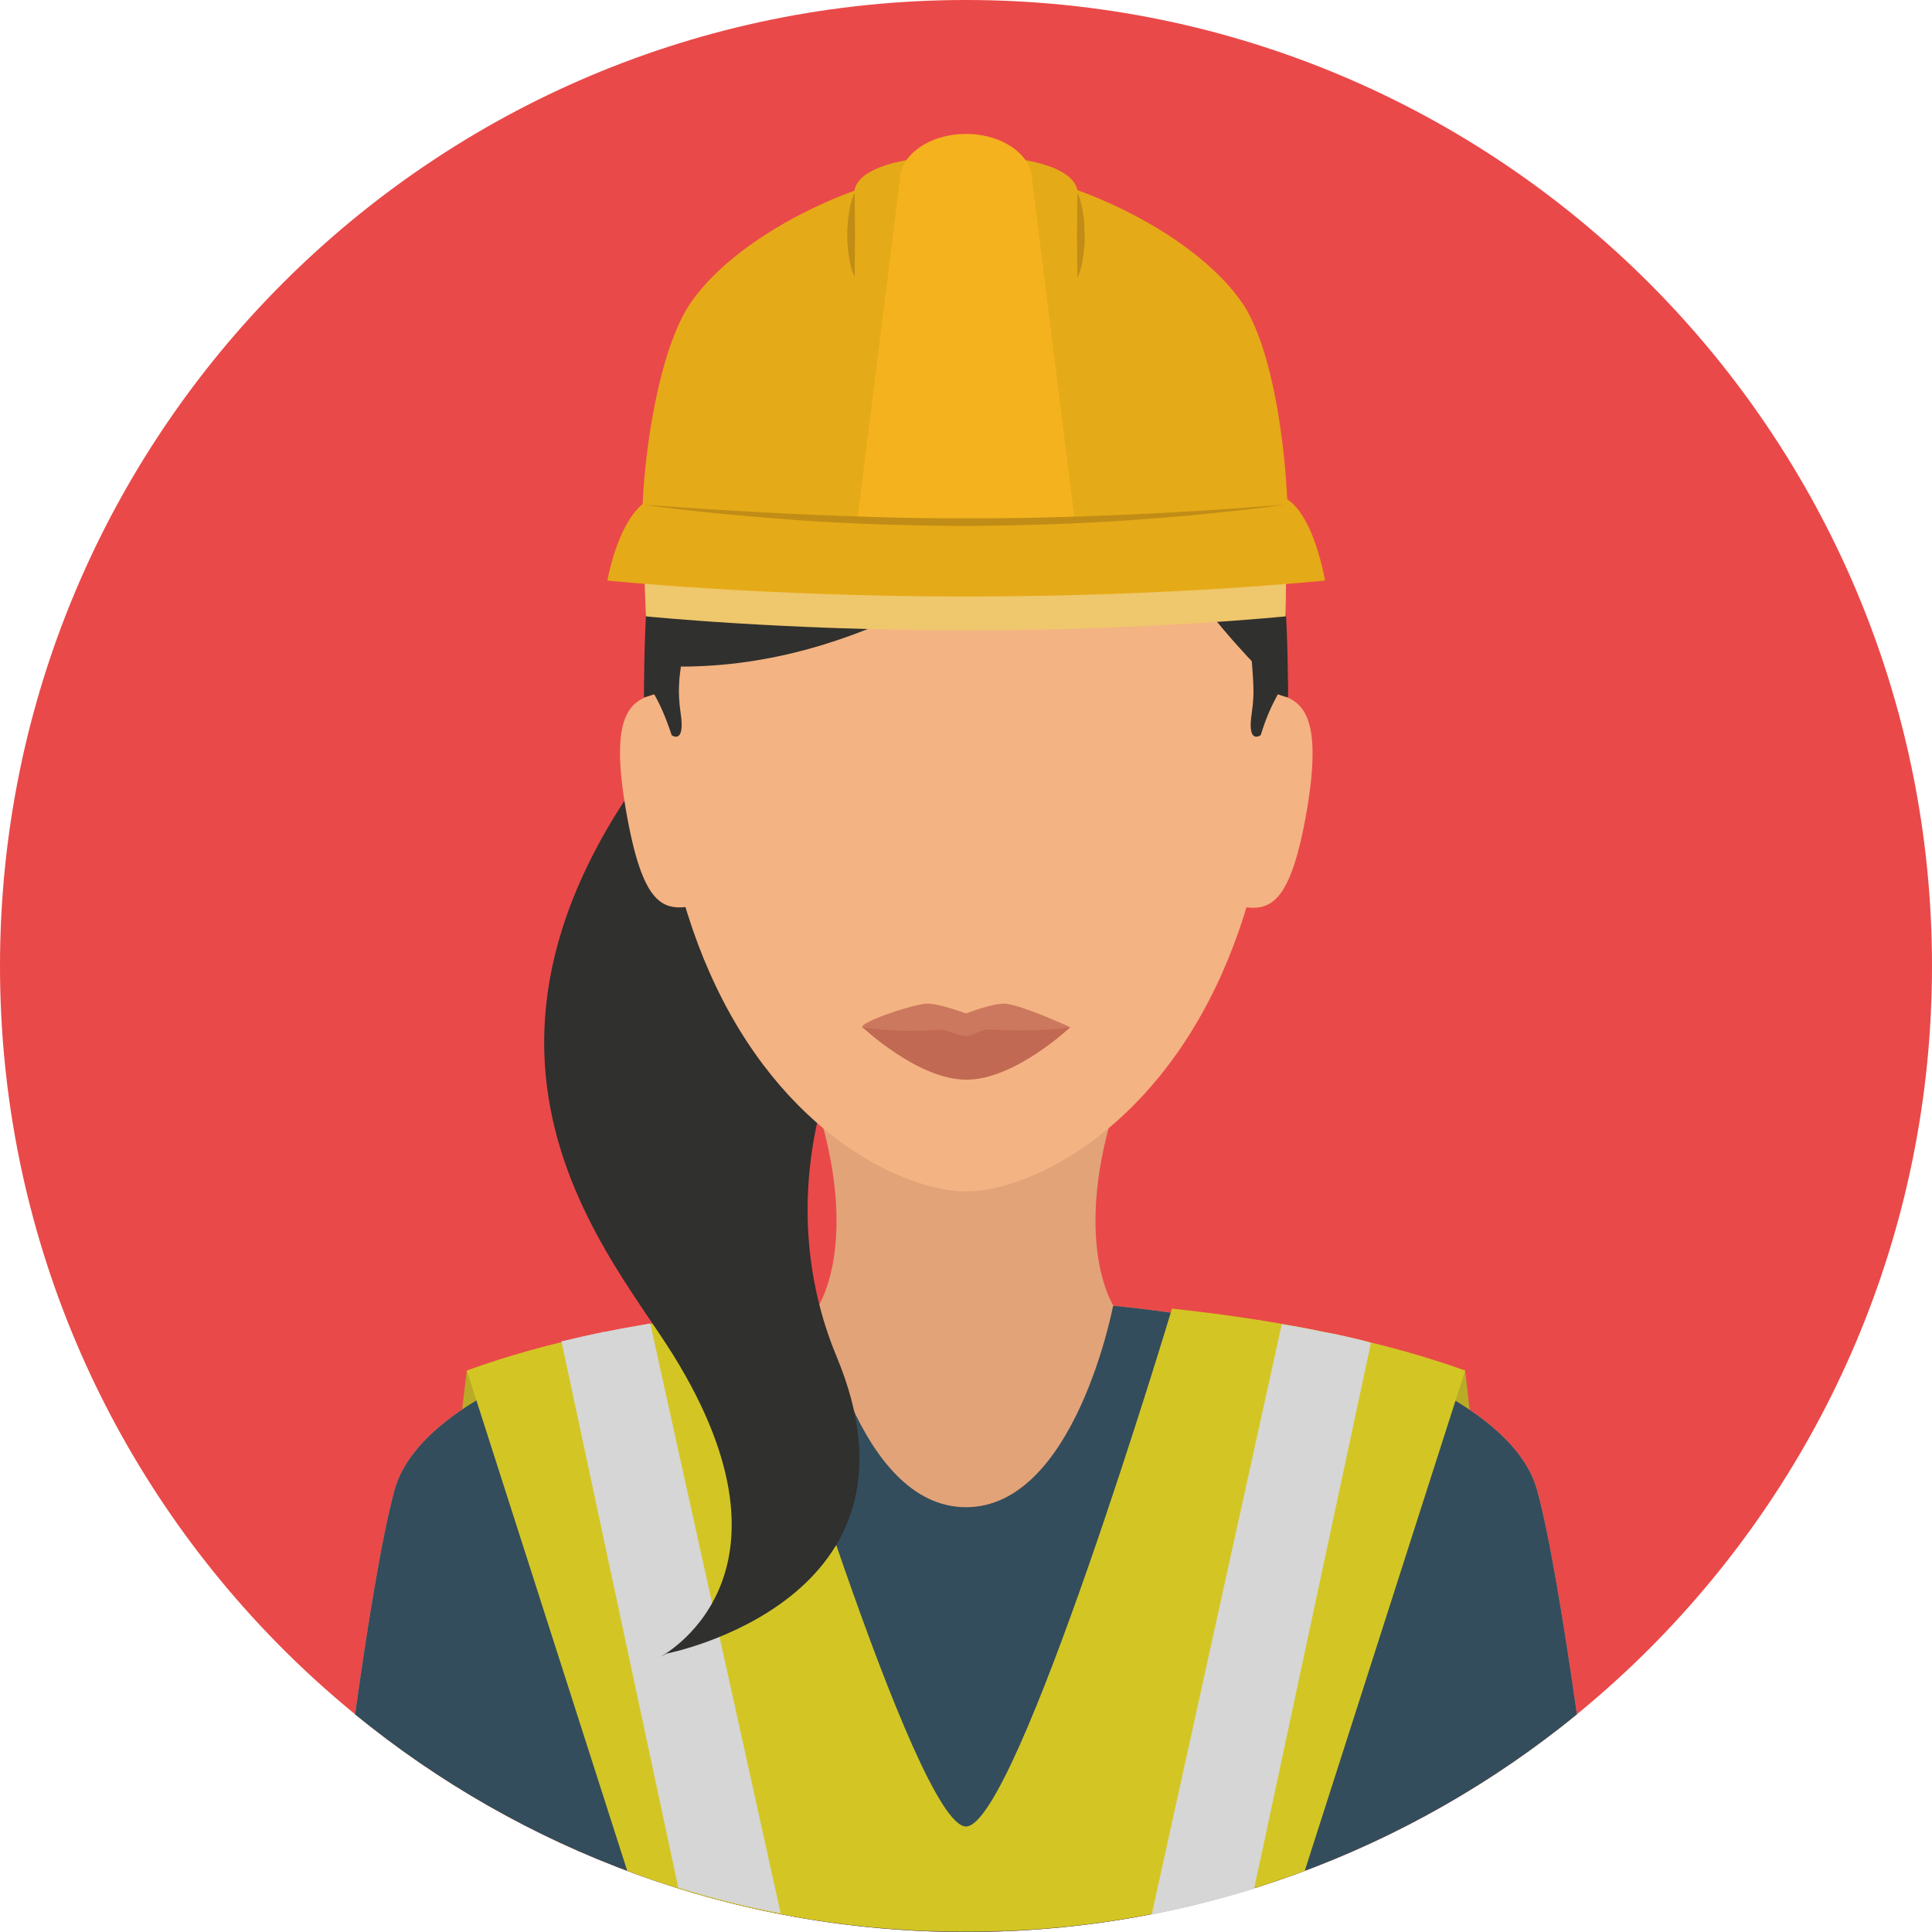 <?xml version="1.0" encoding="iso-8859-1"?>
<!-- Generator: Adobe Illustrator 19.0.0, SVG Export Plug-In . SVG Version: 6.00 Build 0)  -->
<svg version="1.1" id="Layer_1" xmlns="http://www.w3.org/2000/svg" xmlns:xlink="http://www.w3.org/1999/xlink" x="0px" y="0px"
	 viewBox="0 0 496.2 496.2" style="enable-background:new 0 0 496.2 496.2;" xml:space="preserve">
<path style="fill:#EA4949;" d="M248.1,0C111.1,0,0,111.1,0,248.1s111.1,248.1,248.1,248.1s248.1-111.1,248.1-248.1S385.1,0,248.1,0z
	"/>
<g>
	<path style="fill:#E2A379;" d="M287,282.1h-77.8c12.1,36.6,1,53.3,1,53.3l26.9,6.1h22l26.9-6.1C286,335.4,274.9,318.7,287,282.1z"
		/>
	<path style="fill:#E2A379;" d="M247.9,317l-37.7,18.4c0,0,16.8,28.1,37.6,28.1s38.2-28.1,38.2-28.1L247.9,317z"/>
	<path style="fill:#E2A379;" d="M285.9,335.4c0,0-8.9,17.3-38.1,17.3s-37.5-17.3-37.5-17.3s-7,54.7,37.9,54.7
		S285.9,335.4,285.9,335.4z"/>
	<path style="fill:#E2A379;" d="M394.8,382.8c-7.3-27.3-69.9-49.3-147.1-49.3s-139.1,22.1-146.4,49.3c-3.3,12.2-7,35.2-10.1,57.5
		c42.7,34.9,97.4,55.9,156.9,55.9s114.1-21,156.9-55.9C401.8,417.9,398.1,394.9,394.8,382.8z"/>
</g>
<g>
	<polygon style="fill:#BAAB27;" points="376.3,352 372.2,352 372.2,366.9 378,366.9 	"/>
	<polygon style="fill:#BAAB27;" points="119.9,351.9 118.1,366.9 123.9,366.9 123.9,352.1 	"/>
</g>
<path style="fill:#334D5C;" d="M394.8,382.8c-7.3-27.3-69.9-49.3-147.1-49.3s-139.1,22.1-146.4,49.3c-3.3,12.2-7,35.2-10.1,57.5
	c42.7,34.9,97.4,55.9,156.9,55.9s114.1-21,156.9-55.9C401.8,417.9,398.1,394.9,394.8,382.8z"/>
<path style="fill:#E2A379;" d="M247.8,322.9c-28.2,0-37.4,12.4-37.4,12.4s9.7,51.8,37.7,51.8s37.8-51.8,37.8-51.8
	S275.9,322.9,247.8,322.9z"/>
<path style="fill:#D3C624;" d="M301,336.1c0,0-39.9,133-52.9,133s-52.9-133-52.9-133c-29.5,3.1-55.4,8.6-75.3,15.9l41.2,128.5
	c23.9,9,49.6,14.3,76.3,15.4c3.5,0.1,7.1,0.2,10.7,0.2c3.6,0,7.1-0.1,10.7-0.2c26.8-1.1,52.4-6.5,76.3-15.4L376.3,352
	C356.3,344.8,330.4,339.2,301,336.1z"/>
<g>
	<path style="fill:#D6D6D6;" d="M167,339.9c-1.9,0.3-3.7,0.7-5.6,1c-0.2,0-0.4,0.1-0.6,0.1c-1.8,0.3-3.5,0.7-5.2,1
		c-0.2,0-0.5,0.1-0.7,0.1c-1.7,0.4-3.4,0.7-5.1,1.1c-0.1,0-0.3,0.1-0.4,0.1c-1.8,0.4-3.5,0.8-5.2,1.2l30,140.3
		c8.6,2.7,17.3,4.9,26.3,6.6L167,339.9z"/>
	<path style="fill:#D6D6D6;" d="M346.8,343.5c-0.2,0-0.3-0.1-0.5-0.1c-1.7-0.4-3.4-0.8-5.2-1.1c-0.2,0-0.4-0.1-0.6-0.1
		c-1.8-0.4-3.6-0.7-5.4-1.1c-0.1,0-0.2,0-0.2,0c-1.9-0.4-3.8-0.7-5.7-1l0,0l-33.4,151.6c8.9-1.7,17.7-4,26.3-6.6l30-140.2
		C350.3,344.3,348.5,343.9,346.8,343.5z"/>
</g>
<path style="fill:#30302E;" d="M297.9,175.1l-107.6-5.7c-90.7,91.1-35.2,149.9-17.4,178.6c35.8,57.7-3.6,77.7-3.6,77.7l1.9-1
	c0,0,69.8-13.5,43.7-76.2C201.9,317.4,193.8,250.5,297.9,175.1z"/>
<g>
	<path style="fill:#F4B382;" d="M248.1,61.6c-44,0-79.8,21.2-79.8,113.6c0,31.3,5.6,55.8,14,74.7c18.4,41.6,50.3,56.1,65.8,56.1
		s47.3-14.5,65.8-56.1c8.4-18.9,14-43.4,14-74.7C327.9,82.8,292.1,61.6,248.1,61.6z"/>
	<path style="fill:#F4B382;" d="M169.8,178c-7.6,1.3-13.4,4.6-9.1,29.7c4.3,25.2,9.6,26.3,17.3,25L169.8,178z"/>
	<path style="fill:#F4B382;" d="M326.5,178l-8.1,54.8c7.6,1.3,13,0.1,17.3-25C339.9,182.6,334.1,179.3,326.5,178z"/>
</g>
<path style="fill:#30302E;" d="M248.1,61.6c-57.3,0-82.7,25.1-82.7,117.5l9.5-7.9c45.8,0,84.9-26.9,113.2-52.3
	c12,33.1,42.7,60.1,42.7,60.1C330.8,86.7,305.4,61.6,248.1,61.6z"/>
<path style="fill:#E5AA17;" d="M319.1,77.9c-12.6-18.6-47.2-34.8-70.8-34.8s-58.4,16.2-71,34.8c-11.8,17.3-14.8,66.7-10.5,66.7
	h162.7C332.4,144.6,330.9,95.3,319.1,77.9z"/>
<path style="fill:#EFC76C;" d="M165.1,138.6l0.8,19.7c0,0,35.4,3.6,82.2,3.6s82.1-3.6,82.1-3.6l0.2-19.7H165.1z"/>
<path style="fill:#E5AA17;" d="M248.1,39.9c-15.8,0-28.7,3.2-28.7,9.8v21.2c0,6.6,12.8,81.2,28.7,81.2c15.8,0,28.7-74.5,28.7-81.2
	V49.8C276.8,43.1,263.9,39.9,248.1,39.9z"/>
<g>
	<path style="fill:#C18D17;" d="M219.5,49.8C219.5,49.7,219.5,49.7,219.5,49.8c-0.1-0.1-0.2-0.1-0.2,0l0,0c-0.7,1.8-1.1,3.5-1.3,5.3
		c-0.2,0.9-0.2,1.8-0.3,2.6c-0.1,0.9-0.1,1.8-0.1,2.6c0,0.9,0,1.8,0.1,2.6c0.1,0.9,0.1,1.8,0.3,2.6c0.2,1.8,0.6,3.5,1.3,5.3l0,0
		c0,0,0,0.1,0.1,0.1s0.1,0,0.1-0.1l0.1-10.6L219.5,49.8z"/>
	<path style="fill:#C18D17;" d="M278.5,57.7c-0.1-0.9-0.1-1.8-0.3-2.6c-0.2-1.8-0.6-3.5-1.3-5.3l0,0c0,0,0-0.1-0.1-0.1
		s-0.1,0-0.1,0.1l-0.1,10.6l0.1,10.6c0,0,0,0.1,0.1,0.1c0,0,0.1,0,0.1-0.1l0,0c0.7-1.8,1.1-3.5,1.3-5.3c0.2-0.9,0.2-1.8,0.3-2.6
		c0.1-0.9,0.1-1.8,0.1-2.6C278.5,59.5,278.5,58.6,278.5,57.7z"/>
</g>
<path style="fill:#F4B21E;" d="M265.1,46.4c0-6.6-7.6-12-17-12s-17,5.4-17,12l-11.3,90.3c0,6.6,18.9,12,28.3,12
	c9.4,0,28.3-5.4,28.3-12L265.1,46.4z"/>
<path style="fill:#E5AA17;" d="M326.9,127.1c-11.7-0.5-45.4,7-78.8,7c-33,0-65.7-7.5-77.1-7c-11.3,0-15,22-15,22s39.7,4.1,92.2,4.1
	s92.1-4.1,92.1-4.1S336.7,127.1,326.9,127.1z"/>
<path style="fill:#C18D17;" d="M309.5,131.1c-6.9,0.4-13.7,0.8-20.6,1.1c-13.8,0.6-27.5,1-41.3,0.9c-13.8,0.1-27.5-0.4-41.3-1
	c-6.9-0.3-13.8-0.7-20.6-1.1c-6.9-0.4-13.7-0.9-20.6-1.4c6.8,1,13.7,1.7,20.5,2.4c6.9,0.6,13.7,1.2,20.6,1.7
	c13.8,0.9,27.6,1.3,41.3,1.4c13.8-0.1,27.6-0.5,41.4-1.4c6.9-0.5,13.8-1,20.6-1.7c6.9-0.7,13.7-1.4,20.5-2.4
	C323.2,130.1,316.4,130.7,309.5,131.1z"/>
<path style="fill:#CC785E;" d="M258.5,257.8c-3-0.4-10.4,2.5-10.4,2.5s-7.6-2.9-10.6-2.5c-4.8,0.7-16.1,4.6-16.1,6
	c0,0,14.2,9.6,26.7,9.6c12.5,0,26.7-9.6,26.7-9.6S263.4,258.5,258.5,257.8z"/>
<path style="fill:#C16952;" d="M254.2,264.4c-2-0.1-4.5,1.7-6.1,1.7c-1.9,0-4.8-1.8-7-1.6c-13.1,0.8-19.6-0.7-19.6-0.7
	s14.2,13.5,26.7,13.5c12.5,0,26.7-13.5,26.7-13.5S267.9,265.2,254.2,264.4z"/>
<g>
	<path style="fill:#30302E;" d="M174.8,183.1c-0.4-2.7-0.5-5.2-0.4-7.1c0.1-2.9,0.5-4.7,0.5-4.7l-9.4,3.5c0,1.4,0,2.9,0,4.3
		c0,0,1-0.3,2.8-0.9c-0.1,0-0.2,0.1-0.3,0.1c1.3,2.2,2.9,5.6,4.5,10.5C172.4,188.8,176.1,191.5,174.8,183.1z"/>
	<path style="fill:#30302E;" d="M330.7,174.8l-9.3-6.2c0,0,0.4,4.5,0.5,7.4c0.1,2,0,4.4-0.4,7.1c-1.3,8.4,2.3,5.7,2.3,5.7
		c1.5-5,3.2-8.3,4.4-10.5c1.6,0.6,2.5,0.8,2.5,0.8C330.8,177.6,330.8,176.2,330.7,174.8z"/>
</g>
<g>
</g>
<g>
</g>
<g>
</g>
<g>
</g>
<g>
</g>
<g>
</g>
<g>
</g>
<g>
</g>
<g>
</g>
<g>
</g>
<g>
</g>
<g>
</g>
<g>
</g>
<g>
</g>
<g>
</g>
</svg>
